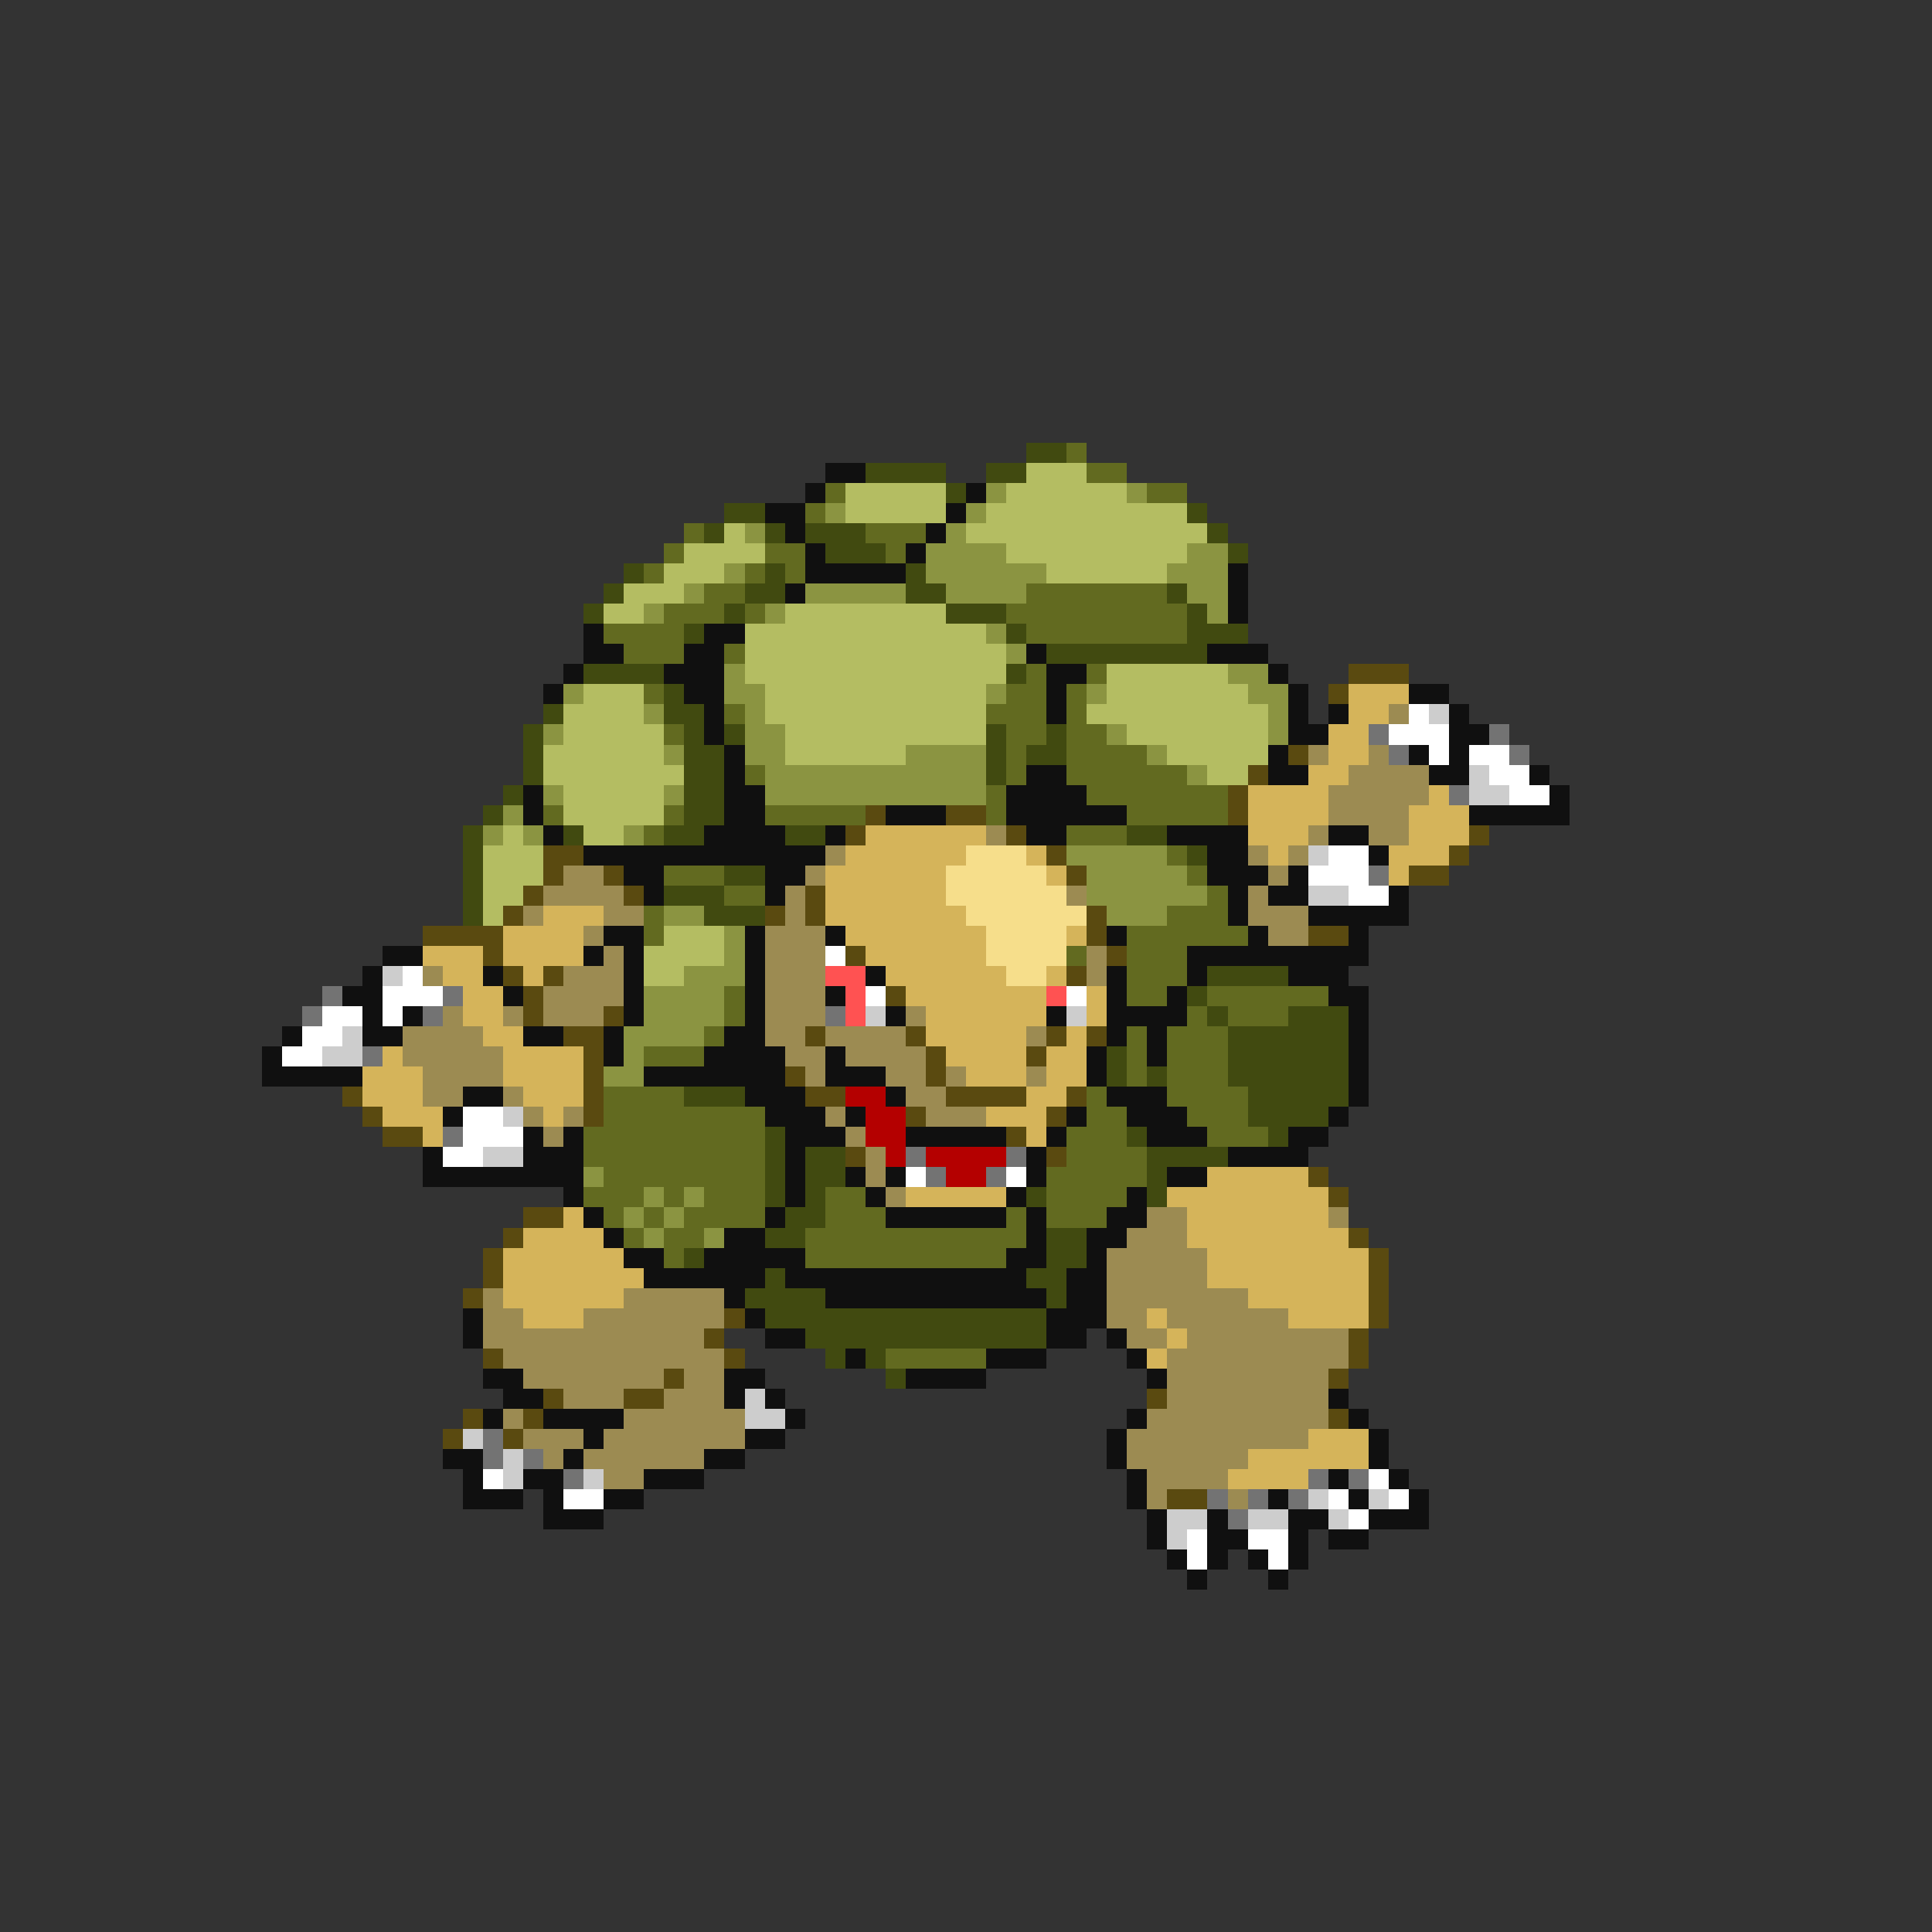 <svg xmlns="http://www.w3.org/2000/svg" viewBox="0 -0.5 96 96" shape-rendering="crispEdges">
<rect x="0" y="-0.5" width="96" height="96" fill="#333333" stroke="none"/>
<path stroke="#414a10" d="M51 22h2M43 23h4M49 23h2M47 24h1M36 25h2M59 25h1M35 26h1M38 26h1M40 26h3M60 26h1M41 27h3M61 27h1M31 28h1M38 28h1M45 28h1M30 29h1M37 29h2M45 29h2M58 29h1M29 30h1M36 30h1M47 30h3M59 30h1M34 31h1M50 31h1M59 31h3M52 32h8M29 33h4M50 33h1M33 34h1M27 35h1M33 35h2M26 36h1M34 36h1M36 36h1M49 36h1M52 36h1M26 37h1M34 37h2M49 37h1M51 37h2M26 38h1M34 38h2M49 38h1M25 39h1M34 39h2M24 40h1M34 40h2M23 41h1M28 41h1M33 41h2M39 41h2M56 41h2M23 42h1M59 42h1M23 43h1M36 43h2M23 44h1M33 44h3M23 45h1M35 45h3M60 48h4M59 49h1M60 50h1M64 50h3M61 51h6M55 52h1M61 52h6M55 53h1M57 53h1M61 53h6M34 54h3M62 54h5M62 55h4M38 56h1M56 56h1M63 56h1M38 57h1M40 57h2M57 57h4M38 58h1M40 58h2M57 58h1M38 59h1M40 59h1M51 59h1M57 59h1M39 60h2M38 61h2M52 61h2M34 62h1M52 62h2M38 63h1M51 63h2M37 64h4M52 64h1M38 65h14M40 66h12M41 67h1M43 67h1M44 68h1" />
<path stroke="#626a20" d="M53 22h1M54 23h2M41 24h1M57 24h2M40 25h1M34 26h1M43 26h3M33 27h1M38 27h2M44 27h1M32 28h1M37 28h1M39 28h1M35 29h2M51 29h7M33 30h3M37 30h1M50 30h9M30 31h4M51 31h8M31 32h3M36 32h1M51 33h1M54 33h1M32 34h1M50 34h2M53 34h1M36 35h1M49 35h3M53 35h1M33 36h1M50 36h2M53 36h2M50 37h1M53 37h4M37 38h1M50 38h1M53 38h6M49 39h1M54 39h7M27 40h1M33 40h1M38 40h5M49 40h1M56 40h5M32 41h1M53 41h3M58 42h1M33 43h3M59 43h1M36 44h2M60 44h1M32 45h1M58 45h3M32 46h1M56 46h6M53 47h1M56 47h3M56 48h3M36 49h1M56 49h2M60 49h6M36 50h1M59 50h1M61 50h3M35 51h1M56 51h1M58 51h3M32 52h3M56 52h1M58 52h3M56 53h1M58 53h3M30 54h4M54 54h1M58 54h4M30 55h8M54 55h2M59 55h3M29 56h9M53 56h3M60 56h3M29 57h9M53 57h4M30 58h8M52 58h5M29 59h3M33 59h1M35 59h3M41 59h2M52 59h4M30 60h1M32 60h1M34 60h4M41 60h3M50 60h1M52 60h3M31 61h1M33 61h2M40 61h11M33 62h1M40 62h10M44 67h5" />
<path stroke="#101010" d="M41 23h2M40 24h1M48 24h1M38 25h2M47 25h1M39 26h1M46 26h1M40 27h1M45 27h1M40 28h5M61 28h1M39 29h1M61 29h1M61 30h1M29 31h1M35 31h2M29 32h2M34 32h2M51 32h1M60 32h3M28 33h1M33 33h3M52 33h2M63 33h1M27 34h1M34 34h2M52 34h1M64 34h1M70 34h2M35 35h1M52 35h1M64 35h1M66 35h1M72 35h1M35 36h1M64 36h2M72 36h2M36 37h1M63 37h1M70 37h1M72 37h1M36 38h1M51 38h2M63 38h2M71 38h2M76 38h1M26 39h1M36 39h2M50 39h4M77 39h1M26 40h1M36 40h2M44 40h3M50 40h6M73 40h5M27 41h1M35 41h4M41 41h1M51 41h2M58 41h4M66 41h2M29 42h12M60 42h2M68 42h1M31 43h2M38 43h2M60 43h3M64 43h1M32 44h1M38 44h1M61 44h1M63 44h2M69 44h1M61 45h1M65 45h5M30 46h2M37 46h1M41 46h1M55 46h1M62 46h1M67 46h1M19 47h2M29 47h1M31 47h1M37 47h1M59 47h9M18 48h1M24 48h1M31 48h1M37 48h1M43 48h1M55 48h1M59 48h1M64 48h3M17 49h2M25 49h1M31 49h1M37 49h1M41 49h1M55 49h1M58 49h1M66 49h2M18 50h1M20 50h1M31 50h1M37 50h1M44 50h1M52 50h1M55 50h4M67 50h1M14 51h1M18 51h2M26 51h2M30 51h1M36 51h2M55 51h1M57 51h1M67 51h1M13 52h1M30 52h1M35 52h4M41 52h1M54 52h1M57 52h1M67 52h1M13 53h5M32 53h7M41 53h3M54 53h1M67 53h1M23 54h2M37 54h3M44 54h1M55 54h3M67 54h1M22 55h1M38 55h3M42 55h1M53 55h1M56 55h3M66 55h1M26 56h1M28 56h1M39 56h3M45 56h5M52 56h1M57 56h3M64 56h2M21 57h1M26 57h3M39 57h1M51 57h1M61 57h4M21 58h8M39 58h1M42 58h1M44 58h1M51 58h1M58 58h2M28 59h1M39 59h1M43 59h1M50 59h1M56 59h1M29 60h1M38 60h1M44 60h6M51 60h1M55 60h2M30 61h1M36 61h2M51 61h1M54 61h2M31 62h2M35 62h5M50 62h2M54 62h1M32 63h6M39 63h12M53 63h2M36 64h1M41 64h11M53 64h2M23 65h1M37 65h1M52 65h3M23 66h1M38 66h2M52 66h2M55 66h1M42 67h1M49 67h3M56 67h1M24 68h2M36 68h2M45 68h4M57 68h1M25 69h2M36 69h1M38 69h1M66 69h1M24 70h1M27 70h4M39 70h1M56 70h1M67 70h1M29 71h1M37 71h2M55 71h1M68 71h1M22 72h2M28 72h1M35 72h2M55 72h1M68 72h1M23 73h1M26 73h2M32 73h3M56 73h1M66 73h1M69 73h1M23 74h3M27 74h1M30 74h2M56 74h1M63 74h1M67 74h1M70 74h1M27 75h3M57 75h1M60 75h1M64 75h2M68 75h3M57 76h1M60 76h2M64 76h1M66 76h2M58 77h1M60 77h1M62 77h1M64 77h1M59 78h1M63 78h1" />
<path stroke="#b4bd62" d="M51 23h3M42 24h5M50 24h6M42 25h5M49 25h10M36 26h1M48 26h12M34 27h4M50 27h9M33 28h3M52 28h6M31 29h3M30 30h2M39 30h8M37 31h12M37 32h13M37 33h13M55 33h6M29 34h3M38 34h11M55 34h7M28 35h4M38 35h11M54 35h9M28 36h5M39 36h10M56 36h7M27 37h6M39 37h6M58 37h5M27 38h7M60 38h2M28 39h5M28 40h5M25 41h1M29 41h2M24 42h3M24 43h3M24 44h2M24 45h1M33 46h3M32 47h4M32 48h2" />
<path stroke="#8b9441" d="M49 24h1M56 24h1M41 25h1M48 25h1M37 26h1M47 26h1M46 27h4M59 27h2M36 28h1M46 28h6M58 28h3M34 29h1M40 29h5M47 29h4M59 29h2M32 30h1M38 30h1M60 30h1M49 31h1M50 32h1M36 33h1M61 33h2M28 34h1M36 34h2M49 34h1M54 34h1M62 34h2M32 35h1M37 35h1M63 35h1M27 36h1M37 36h2M55 36h1M63 36h1M33 37h1M37 37h2M45 37h4M57 37h1M38 38h11M59 38h1M27 39h1M33 39h1M38 39h11M25 40h1M24 41h1M26 41h1M31 41h1M53 42h5M54 43h5M54 44h6M33 45h2M55 45h3M36 46h1M36 47h1M34 48h3M32 49h4M32 50h4M31 51h4M31 52h1M30 53h2M29 58h1M32 59h1M34 59h1M31 60h1M33 60h1M32 61h1M35 61h1" />
<path stroke="#5a4a10" d="M67 33h3M66 34h1M64 37h1M62 38h1M61 39h1M43 40h1M47 40h2M61 40h1M42 41h1M50 41h1M73 41h1M27 42h2M52 42h1M72 42h1M27 43h1M30 43h1M53 43h1M70 43h2M26 44h1M31 44h1M40 44h1M25 45h1M38 45h1M40 45h1M54 45h1M21 46h4M54 46h1M65 46h2M24 47h1M42 47h1M55 47h1M25 48h1M27 48h1M53 48h1M26 49h1M44 49h1M26 50h1M30 50h1M28 51h2M40 51h1M45 51h1M52 51h1M54 51h1M29 52h1M46 52h1M51 52h1M29 53h1M39 53h1M46 53h1M17 54h1M29 54h1M40 54h2M47 54h4M53 54h1M18 55h1M29 55h1M45 55h1M52 55h1M19 56h2M50 56h1M42 57h1M52 57h1M65 58h1M66 59h1M26 60h2M25 61h1M67 61h1M24 62h1M68 62h1M24 63h1M68 63h1M23 64h1M68 64h1M36 65h1M68 65h1M35 66h1M67 66h1M24 67h1M36 67h1M67 67h1M33 68h1M66 68h1M27 69h1M31 69h2M57 69h1M23 70h1M26 70h1M66 70h1M22 71h1M25 71h1M58 74h2" />
<path stroke="#d5b45a" d="M67 34h3M67 35h2M66 36h2M66 37h2M65 38h2M62 39h4M71 39h1M62 40h4M70 40h3M43 41h6M62 41h3M70 41h3M42 42h6M51 42h1M63 42h1M69 42h3M41 43h6M52 43h1M69 43h1M41 44h6M27 45h3M41 45h7M25 46h4M42 46h7M53 46h1M21 47h3M25 47h4M43 47h6M22 48h2M26 48h1M44 48h6M52 48h1M23 49h2M45 49h7M54 49h1M23 50h2M46 50h6M54 50h1M24 51h2M46 51h5M53 51h1M19 52h1M25 52h4M47 52h4M52 52h2M18 53h3M25 53h4M48 53h3M52 53h2M18 54h3M26 54h3M51 54h2M19 55h3M27 55h1M49 55h3M21 56h1M51 56h1M60 58h5M45 59h5M58 59h8M28 60h1M59 60h7M26 61h4M59 61h8M25 62h6M60 62h8M25 63h7M60 63h8M25 64h6M62 64h6M26 65h3M57 65h1M64 65h4M58 66h1M57 67h1M65 71h3M62 72h6M61 73h4" />
<path stroke="#9c8b52" d="M69 35h1M65 37h1M68 37h1M67 38h4M66 39h5M66 40h4M49 41h1M65 41h1M68 41h2M41 42h1M62 42h1M64 42h1M28 43h2M40 43h1M63 43h1M27 44h4M39 44h1M53 44h1M62 44h1M26 45h1M30 45h2M39 45h1M62 45h3M29 46h1M38 46h3M63 46h2M30 47h1M38 47h3M54 47h1M21 48h1M28 48h3M38 48h3M54 48h1M27 49h4M38 49h3M22 50h1M25 50h1M27 50h3M38 50h3M45 50h1M20 51h4M38 51h2M41 51h4M51 51h1M20 52h5M39 52h2M42 52h4M21 53h4M40 53h1M44 53h2M47 53h1M51 53h1M21 54h2M25 54h1M45 54h2M26 55h1M28 55h1M41 55h1M46 55h3M27 56h1M42 56h1M43 57h1M43 58h1M44 59h1M57 60h2M66 60h1M56 61h3M55 62h5M55 63h5M24 64h1M31 64h5M55 64h7M24 65h2M29 65h7M55 65h2M58 65h6M24 66h11M56 66h2M59 66h8M25 67h11M58 67h9M26 68h7M34 68h2M58 68h8M28 69h3M33 69h3M58 69h8M25 70h1M31 70h6M57 70h9M26 71h3M30 71h7M56 71h9M27 72h1M29 72h6M56 72h6M30 73h2M57 73h4M57 74h1M61 74h1" />
<path stroke="#ffffff" d="M70 35h1M69 36h3M71 37h1M73 37h2M74 38h2M75 39h2M66 42h2M65 43h3M67 44h2M41 47h1M20 48h1M19 49h3M43 49h1M53 49h1M16 50h2M19 50h1M15 51h2M14 52h2M23 55h2M23 56h3M22 57h2M45 58h1M50 58h1M24 73h1M68 73h1M28 74h2M66 74h1M69 74h1M67 75h1M59 76h1M62 76h2M59 77h1M63 77h1" />
<path stroke="#cdcdcd" d="M71 35h1M73 38h1M73 39h2M65 42h1M65 44h2M19 48h1M43 50h1M53 50h1M17 51h1M16 52h2M25 55h1M24 57h2M37 69h1M37 70h2M23 71h1M25 72h1M25 73h1M29 73h1M65 74h1M68 74h1M58 75h2M62 75h2M66 75h1M58 76h1" />
<path stroke="#737373" d="M68 36h1M74 36h1M69 37h1M75 37h1M72 39h1M68 43h1M16 49h1M22 49h1M15 50h1M21 50h1M41 50h1M18 52h1M22 56h1M45 57h1M50 57h1M46 58h1M49 58h1M24 71h1M24 72h1M26 72h1M28 73h1M65 73h1M67 73h1M60 74h1M62 74h1M64 74h1M61 75h1" />
<path stroke="#f6de8b" d="M48 42h3M47 43h5M47 44h6M48 45h6M49 46h4M49 47h4M50 48h2" />
<path stroke="#ff5252" d="M41 48h2M42 49h1M52 49h1M42 50h1" />
<path stroke="#b40000" d="M42 54h2M43 55h2M43 56h2M44 57h1M46 57h4M47 58h2" />
</svg>